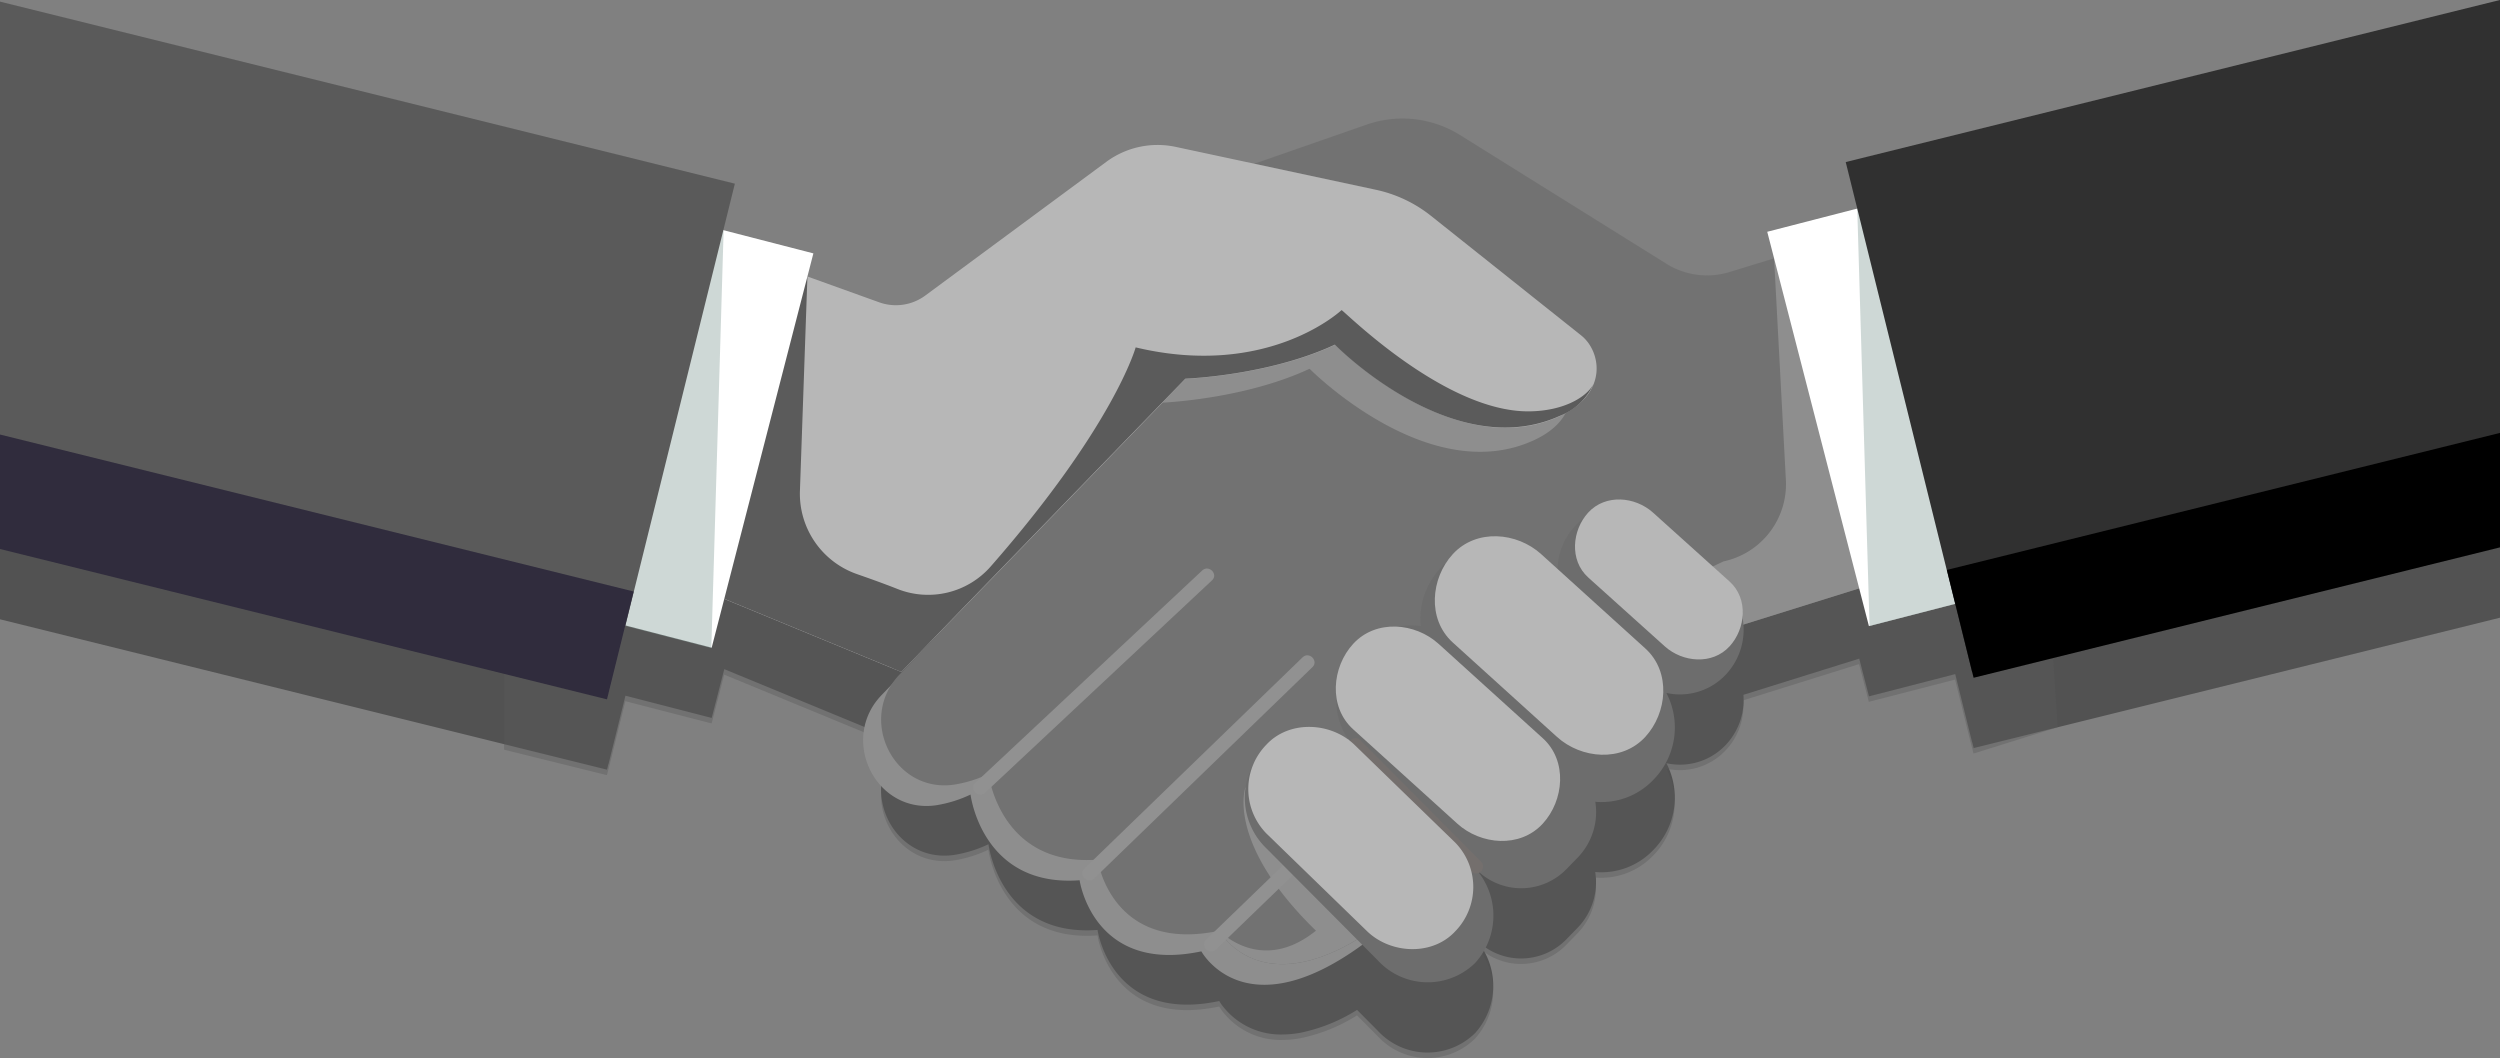 <svg xmlns="http://www.w3.org/2000/svg" width="256.543" height="108.574" viewBox="0 0 256.543 108.574">
  <rect x="0" y="0" width="256.543" height="108.574" fill="#808080" stroke="none"/>
  <g id="Collaboration" transform="translate(0 -354.303)">
    <path id="Path_314" data-name="Path 314" d="M189.4,396.239l1.182,4.77-9.238,2.383.7,2.728-4.567,1.4a7.879,7.879,0,0,1-6.48-.847l-21.19-13.216a11.145,11.145,0,0,0-9.56-1.069L128.721,396.4l-8.075-1.73a8.867,8.867,0,0,0-7.126,1.538L94.951,409.927a5.078,5.078,0,0,1-4.735.694l-7.361-2.646.61-2.367-9.238-2.383,1.182-4.77L0,379.775v56.169l62.288,15.43.149-.6.013,0,1.732-6.99,8.85,2.283,1.291-5.007,17.351,7.155-.009.009.8.33.009-.009.022.009h0l0,0,7.732-7.974L92.3,448.825c-4.356,4.53-.618,12.2,5.6,11.3a12.859,12.859,0,0,0,3.534-1.1s1.145,9.547,11.193,8.795c0,0,1.368,9.658,12.492,7.295h0a4.46,4.46,0,0,0,.333.5l.08.1a7.533,7.533,0,0,0,6.231,2.83h.015a10.459,10.459,0,0,0,1.513-.145l.146-.026a17.573,17.573,0,0,0,5.821-2.348l2.105,2.118a6.956,6.956,0,0,0,9.93.338l.1-.1a7.235,7.235,0,0,0-.434-10.088l.527.53a6.472,6.472,0,0,0,9.257-.047l1.151-1.182a6.7,6.7,0,0,0,1.8-5.717,7.336,7.336,0,0,0,5.91-2.208l.106-.108A7.644,7.644,0,0,0,171,450.71a6.463,6.463,0,0,0,6.036-1.816,6.7,6.7,0,0,0,1.867-5.2l11.886-3.713,1,3.87,8.85-2.283,1.732,6.99.013,0,.148.6,54.017-13.381V379.607Z" transform="translate(0 -18.091)" opacity="0.36"/>
    <path id="Path_315" data-name="Path 315" d="M337.28,424.185l-18.118,4.488,1.182,4.77-9.238,2.383.7,2.729-4.567,1.4a7.877,7.877,0,0,1-6.48-.847l-21.19-13.216a11.144,11.144,0,0,0-9.56-1.069l-11.532,4.014-8.075-1.73a8.867,8.867,0,0,0-7.126,1.538l-18.569,13.716a5.076,5.076,0,0,1-4.735.694l-7.361-2.646.61-2.366-9.238-2.383,1.182-4.77-23.676-5.865v56.169l10.553,2.614.148-.6.013,0,1.732-6.99,8.85,2.283,1.291-5.007,17.351,7.154-.009.009.8.33.009-.009.022.009,0,0,7.732-7.974-7.927,8.245c-4.356,4.53-.618,12.2,5.6,11.3a12.868,12.868,0,0,0,3.534-1.1s1.145,9.547,11.193,8.795c0,0,1.368,9.658,12.492,7.295h0a4.477,4.477,0,0,0,.333.5l.08.1a7.533,7.533,0,0,0,6.231,2.83h.015a10.416,10.416,0,0,0,1.513-.145l.147-.026a17.577,17.577,0,0,0,5.821-2.348l2.105,2.118a6.956,6.956,0,0,0,9.93.338l.1-.1a7.235,7.235,0,0,0-.434-10.088l.527.53a6.471,6.471,0,0,0,9.257-.047l1.151-1.182a6.7,6.7,0,0,0,1.8-5.717,7.336,7.336,0,0,0,5.91-2.208l.106-.108a7.645,7.645,0,0,0,1.279-8.852,6.462,6.462,0,0,0,6.036-1.816,6.7,6.7,0,0,0,1.867-5.2l11.886-3.713,1,3.87,8.85-2.282,1.732,6.99.013,0,.148.6,8.636-2.7Z" transform="translate(-129.76 -49.962)" fill="#5b5b5b" opacity="0.4"/>
    <path id="Path_316" data-name="Path 316" d="M349.35,470.544l-36.729,38.2c-4.356,4.53-.618,12.2,5.6,11.3a12.856,12.856,0,0,0,3.534-1.1s1.145,9.547,11.193,8.795c0,0,1.368,9.658,12.492,7.295,0,0,5.4,9.982,20.656-4.1,7.528-6.946,32.431-27.1,32.431-27.1Z" transform="translate(-222.161 -83.107)" fill="#8e8e8e"/>
    <path id="Path_317" data-name="Path 317" d="M459.286,393l-55.02,16.884a7.876,7.876,0,0,1-6.479-.847L376.6,395.822a11.144,11.144,0,0,0-9.56-1.069l-23.679,8.241,12.458,9.994-36.728,38.2c-4.356,4.53-.618,12.2,5.6,11.3a12.864,12.864,0,0,0,3.534-1.1s1.145,9.547,11.193,8.795c0,0,1.368,9.658,12.492,7.295,0,0,5.4,9.981,20.656-4.1,7.528-6.946,32.431-27.1,32.431-27.1L468.913,426.3Z" transform="translate(-226.784 -27.667)" fill="#727272"/>
    <path id="Path_318" data-name="Path 318" d="M450.8,446.225c5.042-2.35,4.185-6.693,2.14-8.283l-15.393-12.256a13.671,13.671,0,0,0-5.651-2.672l-15.365-3.292-6.231,2.168,12.458,9.994-10.1,10.51c1.491-.081,8.936-.616,15.072-3.48C427.723,438.913,439.958,451.275,450.8,446.225Z" transform="translate(-293.343 -46.771)" fill="#8e8e8e"/>
    <path id="Path_319" data-name="Path 319" d="M311.55,426l-15.393-12.256a13.669,13.669,0,0,0-5.651-2.672l-20.54-4.4a8.865,8.865,0,0,0-7.125,1.538l-18.57,13.716a5.077,5.077,0,0,1-4.735.694l-27.943-10.047-2.741,34.391,32.963,13.592,29.177-30.09s8.492-.294,15.344-3.492c0,0,12.235,12.361,23.074,7.311C314.452,431.928,313.594,427.585,311.55,426Z" transform="translate(-149.319 -37.296)" fill="#b7b7b7"/>
    <path id="Path_320" data-name="Path 320" d="M306.242,466.84c-8.689.087-19.005-10.33-19.256-10.39,0,0-7.5,7.083-21.127,3.825,0,0-2.214,8.032-14.883,22.491a8.538,8.538,0,0,1-9.548,2.306c-1.259-.5-2.671-1.008-4.18-1.536a8.732,8.732,0,0,1-5.841-8.544l.769-22c-9.71-3.374-22.762,20.409-22.437,15.873l-.886,11.118,32.14,13.252-.009.009.8.33.009-.009.022.009,5.317-5.515,23.829-24.575s8.491-.294,15.344-3.492c-.056-.016,12.085,12.319,23.074,7.311a6.208,6.208,0,0,0,3.451-3.253C312.157,465.337,309.851,466.8,306.242,466.84Z" transform="translate(-149.32 -70.325)" fill="#5b5b5b"/>
    <path id="Path_321" data-name="Path 321" d="M448.875,516.308c-9.265-9.015-7.245-14.664-7.245-14.664l49.061-23.23.068-.015a8.1,8.1,0,0,0,6.34-8.343l-1.211-22.741,59.759,16.715.32,1.107L492.05,485.107s-24.9,20.159-32.431,27.1c-15.258,14.078-20.657,4.1-20.657,4.1S443.214,520.868,448.875,516.308Z" transform="translate(-313.837 -66.5)" fill="#8e8e8e"/>
    <g id="Group_424" data-name="Group 424" transform="translate(99.859 412.638)">
      <path id="Path_322" data-name="Path 322" d="M351.555,581.963l23.29-21.8c.672-.629-.338-1.635-1.008-1.008l-23.29,21.8c-.672.629.338,1.635,1.008,1.008Z" transform="translate(-350.325 -558.952)" fill="#919191"/>
    </g>
    <g id="Group_425" data-name="Group 425" transform="translate(111.058 421.544)">
      <path id="Path_323" data-name="Path 323" d="M390.836,613.1l22.4-21.687c.662-.64-.348-1.647-1.008-1.008l-22.4,21.687c-.661.64.347,1.647,1.008,1.008Z" transform="translate(-389.612 -590.197)" fill="#919191"/>
    </g>
    <g id="Group_426" data-name="Group 426" transform="translate(123.55 431.371)">
      <path id="Path_324" data-name="Path 324" d="M434.66,645.039l19.825-19.154c.662-.64-.347-1.646-1.008-1.008l-19.825,19.154c-.662.64.347,1.646,1.008,1.008Z" transform="translate(-433.436 -624.673)" fill="#919191"/>
    </g>
    <path id="Path_325" data-name="Path 325" d="M449.969,561.516l.1-.1a6.956,6.956,0,0,1,9.93.337l-.529-.532a6.731,6.731,0,0,1-.05-9.409l1.151-1.182a6.463,6.463,0,0,1,5.605-1.894,7.6,7.6,0,0,1,2.11-6.03l.105-.108a7.34,7.34,0,0,1,10.5-.053l1.386,1.4a6.7,6.7,0,0,1,1.826-5.572,6.471,6.471,0,0,1,9.257-.047l6.011,6.047a6.732,6.732,0,0,1,.05,9.41,6.462,6.462,0,0,1-6.036,1.816,7.645,7.645,0,0,1-1.279,8.852l-.105.108a7.337,7.337,0,0,1-5.91,2.208,6.705,6.705,0,0,1-1.8,5.717l-1.151,1.182a6.471,6.471,0,0,1-9.257.047l-6.2-6.242,5.676,5.709a7.236,7.236,0,0,1,.436,10.09l-.1.1a6.956,6.956,0,0,1-9.93-.338L450.4,571.606A7.235,7.235,0,0,1,449.969,561.516Z" transform="translate(-320.386 -130.187)" fill="#6d6d6d"/>
    <path id="Path_326" data-name="Path 326" d="M700.372,420.03l-53.739,13.861L636.2,393.428l68.5-17.668Z" transform="translate(-454.851 -15.341)" fill="#fff"/>
    <rect id="Rectangle_141" data-name="Rectangle 141" width="41.786" height="70.743" transform="translate(4.529 403.098) rotate(-75.537)" fill="#fff"/>
    <g id="Group_427" data-name="Group 427" transform="translate(138.366 430.036)">
      <path id="Path_327" data-name="Path 327" d="M499.04,632.684,486.63,620.2a.713.713,0,0,0-1.008,1.008l12.41,12.484a.713.713,0,0,0,1.008-1.008Z" transform="translate(-485.414 -619.989)" fill="#746f6d"/>
    </g>
    <path id="Path_328" data-name="Path 328" d="M35.962,466.321,89.7,480.181l1.264-42.845-67.595,16.07Z" transform="translate(-16.708 -59.365)" fill="#869e9a" opacity="0.4"/>
    <path id="Path_329" data-name="Path 329" d="M0,354.891v55.533l62.449,15.47L75.41,373.572Z" transform="translate(0 -0.421)" fill="#5a5a5a"/>
    <path id="Path_330" data-name="Path 330" d="M723.608,458.369,669.869,472.23l-1.264-42.845,46.7,11.1Z" transform="translate(-478.021 -53.68)" fill="#869e9a" opacity="0.4"/>
    <path id="Path_331" data-name="Path 331" d="M0,510.734v11.747l62.288,15.43,2.741-11.067Z" transform="translate(0 -111.841)" fill="#302c3d"/>
    <path id="Path_332" data-name="Path 332" d="M731.6,354.3l-67.14,16.632,12.961,52.322L731.6,409.836Z" transform="translate(-475.057)" fill="#303030"/>
    <path id="Path_333" data-name="Path 333" d="M757.638,510.146l-56.759,14.06,2.741,11.067,54.017-13.381Z" transform="translate(-501.095 -111.42)"/>
    <g id="Group_428" data-name="Group 428" transform="translate(128.096 428.896)">
      <path id="Path_334" data-name="Path 334" d="M451.221,626.905l10.347,10.044c2.41,2.339,6.7,2.578,9.07,0a6.522,6.522,0,0,0,0-9.07l-10.347-10.044c-2.41-2.339-6.7-2.578-9.07,0a6.522,6.522,0,0,0,0,9.07Z" transform="translate(-449.385 -615.99)" fill="#b7b7b7"/>
    </g>
    <g id="Group_429" data-name="Group 429" transform="translate(137.075 418.6)">
      <path id="Path_335" data-name="Path 335" d="M482.666,590.412l10.688,9.68c2.4,2.177,6.426,2.551,8.768,0,2.179-2.374,2.567-6.443,0-8.768l-10.688-9.68c-2.4-2.177-6.426-2.551-8.768,0-2.179,2.374-2.567,6.443,0,8.768Z" transform="translate(-480.883 -579.869)" fill="#b7b7b7"/>
    </g>
    <g id="Group_430" data-name="Group 430" transform="translate(147.236 409.33)">
      <path id="Path_336" data-name="Path 336" d="M518.376,558.255l10.688,9.68c2.486,2.252,6.648,2.639,9.07,0,2.255-2.456,2.656-6.665,0-9.07l-10.688-9.68c-2.486-2.252-6.648-2.639-9.07,0-2.255,2.456-2.656,6.665,0,9.07Z" transform="translate(-516.531 -547.348)" fill="#b7b7b7"/>
    </g>
    <g id="Group_431" data-name="Group 431" transform="translate(161.62 405.557)">
      <path id="Path_337" data-name="Path 337" d="M568.346,542.111l7.861,7.072c1.829,1.645,4.871,1.939,6.651,0,1.649-1.8,1.953-4.894,0-6.651L575,535.459c-1.829-1.645-4.871-1.939-6.652,0-1.649,1.8-1.953,4.894,0,6.652Z" transform="translate(-566.993 -534.112)" fill="#b7b7b7"/>
    </g>
  </g>
</svg>
